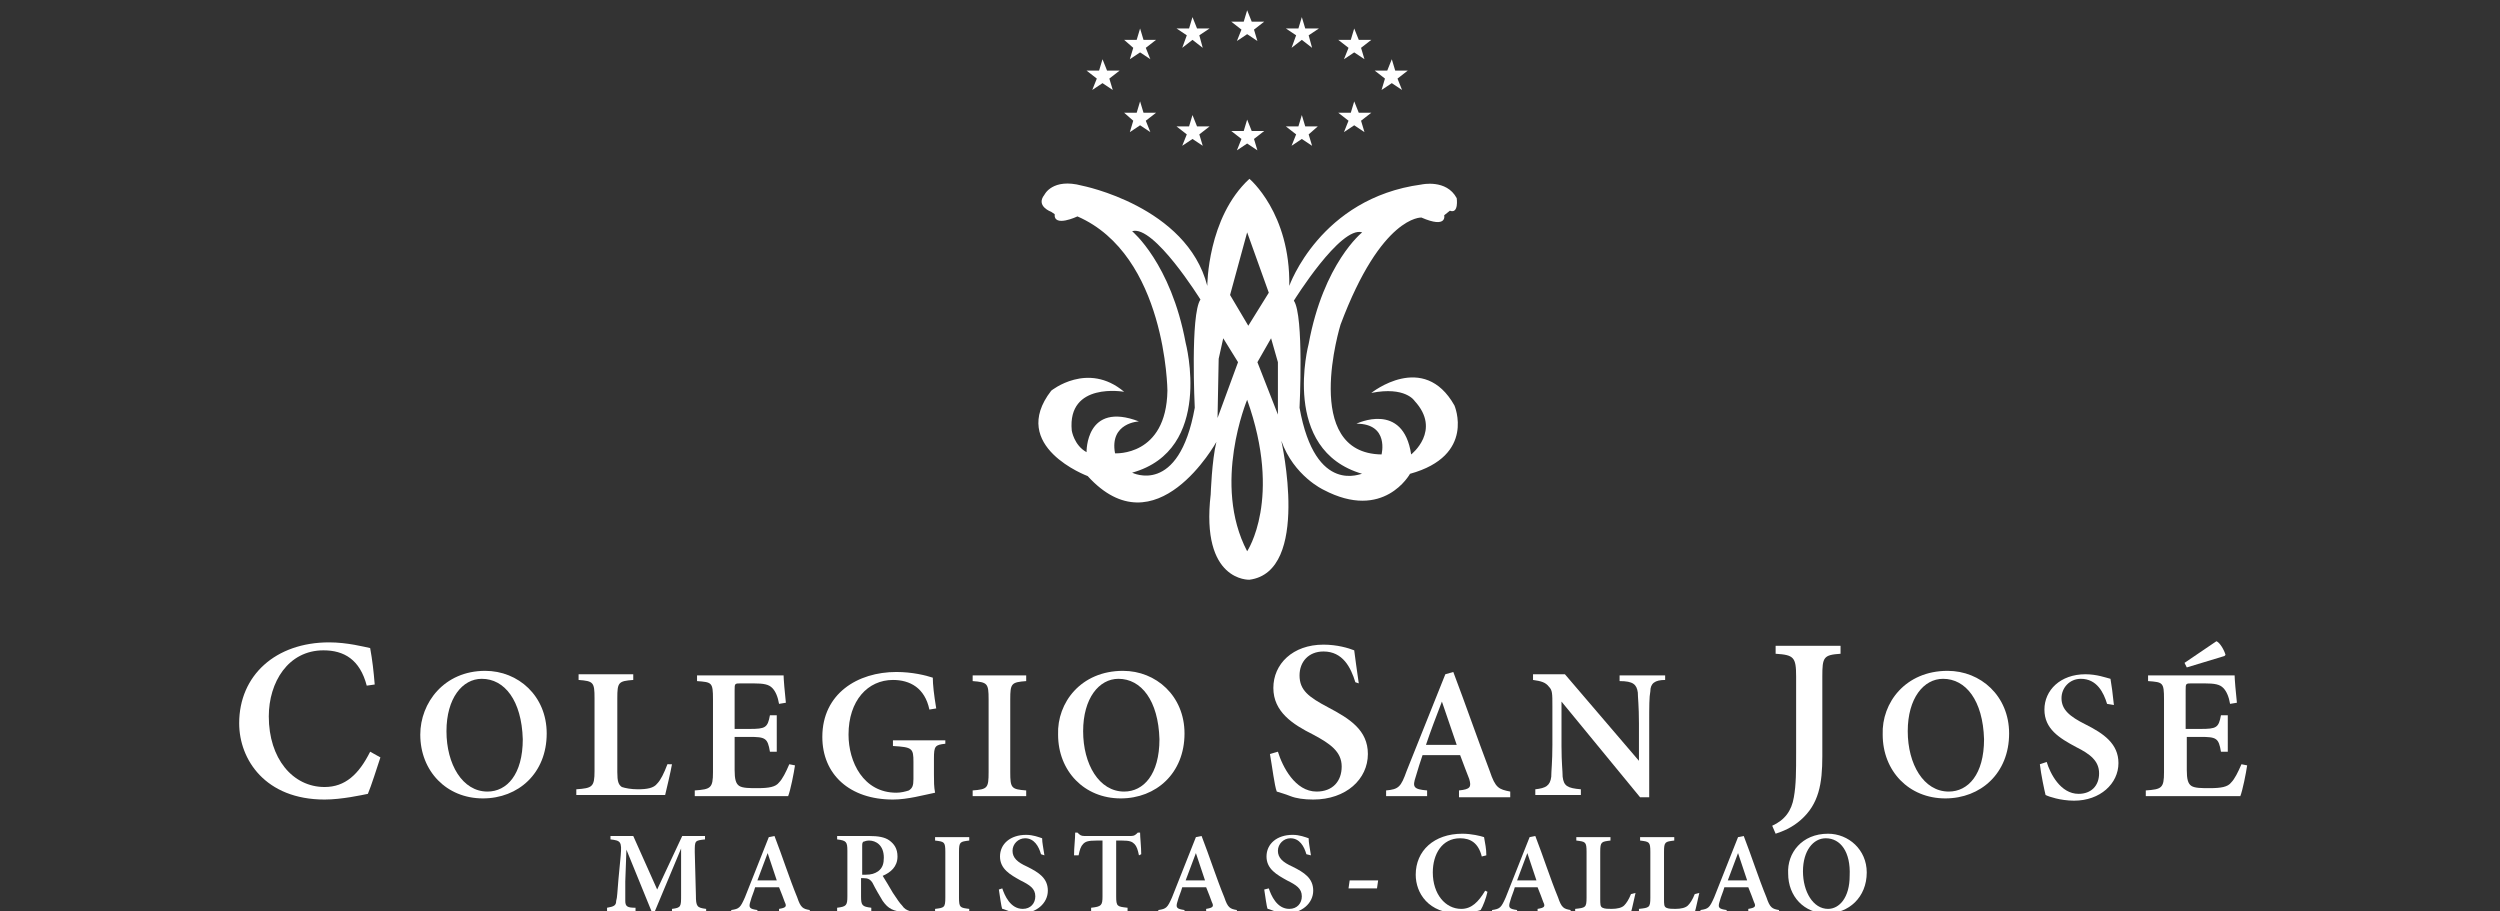 <?xml version="1.0" encoding="UTF-8"?>
<!-- Generator: Adobe Illustrator 24.3.0, SVG Export Plug-In . SVG Version: 6.00 Build 0)  -->
<svg version="1.1" id="Capa_4" xmlns="http://www.w3.org/2000/svg" xmlns:xlink="http://www.w3.org/1999/xlink" x="0px" y="0px" viewBox="0 0 219.5 80" style="enable-background:new 0 0 219.5 80;" xml:space="preserve"><rect x="0" y="0" width="219.5" height="80" fill="#333333" stroke="none"/><script xmlns="" async="false" type="text/javascript" src="moz-extension://5c7d4312-e691-4aa9-94e9-99636ad4dc6c/in-page.js"/>
<style type="text/css">
	.st0{fill:#FFFFFF;}
	.st1{fill-rule:evenodd;clip-rule:evenodd;fill:#FFFFFF;}
</style>
<g>
	<g>
		<g>
			<path class="st0" d="M59,80.1v-0.3c0.8-0.1,0.8-0.2,0.8-1.2l0-4.1h0L57.5,80h-0.3L55,74.6h0l-0.1,2.8c0,0.9,0,1.3,0,1.7     c0,0.5,0.2,0.6,0.9,0.6v0.3h-2.5v-0.3c0.6-0.1,0.8-0.2,0.8-0.6c0.1-0.3,0.1-0.8,0.2-1.9l0.2-2.1c0.1-1.2,0-1.3-0.9-1.4v-0.3h2     l2.1,4.7l2.2-4.7h2v0.3C61,73.8,61,73.8,61,74.8l0.1,3.8c0,1,0.1,1.1,0.9,1.2v0.3H59z"/>
			<path class="st0" d="M68.4,80.1v-0.3c0.6-0.1,0.7-0.2,0.5-0.6c-0.1-0.3-0.3-0.8-0.5-1.3h-2.1c-0.1,0.4-0.3,0.8-0.4,1.2     c-0.2,0.6-0.1,0.7,0.6,0.8v0.3h-2.3v-0.3c0.7-0.1,0.8-0.2,1.2-1.1l2.1-5.3l0.5-0.1c0.7,1.8,1.3,3.7,2,5.4c0.3,0.9,0.5,1,1.1,1.1     v0.3H68.4z M67.4,74.9L67.4,74.9c-0.3,0.8-0.6,1.6-0.9,2.4h1.7L67.4,74.9z"/>
			<path class="st0" d="M79.8,80.1c-0.1,0-0.2,0-0.3,0c-1.1-0.1-1.5-0.3-2-1c-0.3-0.5-0.6-1-0.9-1.6c-0.2-0.3-0.4-0.4-0.8-0.4h-0.2     v1.6c0,0.8,0.1,0.9,0.9,1v0.3h-3v-0.3c0.8-0.1,0.9-0.2,0.9-1v-4c0-0.8-0.1-0.9-0.9-1v-0.3h2.8c0.8,0,1.4,0.1,1.8,0.4     c0.4,0.3,0.7,0.7,0.7,1.4c0,0.9-0.6,1.4-1.3,1.7c0.2,0.3,0.6,1,0.9,1.5c0.4,0.6,0.6,0.9,0.8,1.1c0.2,0.3,0.4,0.4,0.7,0.5     L79.8,80.1z M76,76.8c0.5,0,0.8-0.1,1.1-0.3c0.4-0.3,0.5-0.7,0.5-1.2c0-1.1-0.7-1.5-1.3-1.5c-0.3,0-0.4,0.1-0.5,0.1     c-0.1,0.1-0.1,0.2-0.1,0.4v2.5H76z"/>
			<path class="st0" d="M82.1,80.1v-0.3c0.8-0.1,0.9-0.1,0.9-1v-4c0-0.9-0.1-0.9-0.9-1v-0.3h3v0.3c-0.8,0.1-0.9,0.1-0.9,1v4     c0,0.9,0.1,0.9,0.9,1v0.3H82.1z"/>
			<path class="st0" d="M91.4,75c-0.2-0.7-0.6-1.4-1.4-1.4c-0.6,0-1.1,0.5-1.1,1.1c0,0.6,0.4,1,1.3,1.4c1,0.5,1.8,1,1.8,2.1     c0,1.1-1,2-2.4,2c-0.4,0-0.7-0.1-1-0.2c-0.3-0.1-0.5-0.2-0.6-0.2c-0.1-0.2-0.2-1.1-0.3-1.7L88,78c0.2,0.6,0.7,1.8,1.8,1.8     c0.7,0,1.1-0.5,1.1-1.1c0-0.7-0.5-1-1.3-1.4c-0.9-0.5-1.8-1-1.8-2.1c0-1.1,0.9-1.9,2.3-1.9c0.6,0,1.1,0.2,1.4,0.3     c0,0.4,0.1,0.8,0.2,1.5L91.4,75z"/>
			<path class="st0" d="M100,75.1c-0.1-0.5-0.2-0.8-0.4-1c-0.2-0.2-0.4-0.3-1.1-0.3H98v4.9c0,0.9,0.1,0.9,1,1v0.3h-3.2v-0.3     c0.9-0.1,1-0.2,1-1v-4.9h-0.5c-0.8,0-1,0.1-1.2,0.3c-0.2,0.2-0.3,0.5-0.4,1h-0.4c0-0.7,0.1-1.4,0.1-2h0.2     c0.2,0.2,0.3,0.3,0.6,0.3h4.1c0.3,0,0.4-0.1,0.6-0.3h0.2c0,0.4,0.1,1.3,0.1,1.9L100,75.1z"/>
			<path class="st0" d="M105.9,80.1v-0.3c0.6-0.1,0.7-0.2,0.5-0.6c-0.1-0.3-0.3-0.8-0.5-1.3h-2.1c-0.1,0.4-0.3,0.8-0.4,1.2     c-0.2,0.6-0.1,0.7,0.6,0.8v0.3h-2.3v-0.3c0.7-0.1,0.8-0.2,1.2-1.1l2.1-5.3l0.5-0.1c0.7,1.8,1.3,3.7,2,5.4c0.3,0.9,0.5,1,1.1,1.1     v0.3H105.9z M105,74.9L105,74.9c-0.3,0.8-0.6,1.6-0.9,2.4h1.7L105,74.9z"/>
			<path class="st0" d="M114.7,75c-0.2-0.7-0.6-1.4-1.4-1.4c-0.6,0-1.1,0.5-1.1,1.1c0,0.6,0.4,1,1.3,1.4c1,0.5,1.8,1,1.8,2.1     c0,1.1-1,2-2.4,2c-0.4,0-0.7-0.1-1-0.2c-0.3-0.1-0.5-0.2-0.6-0.2c-0.1-0.2-0.2-1.1-0.3-1.7l0.4-0.1c0.2,0.6,0.7,1.8,1.8,1.8     c0.7,0,1.1-0.5,1.1-1.1c0-0.7-0.5-1-1.3-1.4c-0.9-0.5-1.8-1-1.8-2.1c0-1.1,0.9-1.9,2.3-1.9c0.6,0,1.1,0.2,1.4,0.3     c0,0.4,0.1,0.8,0.2,1.5L114.7,75z"/>
			<path class="st0" d="M120.9,78h-2.5l0.1-0.7h2.5L120.9,78z"/>
			<path class="st0" d="M130.6,78.3c-0.1,0.5-0.4,1.3-0.6,1.6c-0.3,0.1-1.2,0.3-1.9,0.3c-2.7,0-3.8-1.8-3.8-3.4     c0-2.1,1.6-3.6,4.1-3.6c0.8,0,1.6,0.2,1.9,0.3c0.1,0.6,0.2,1,0.2,1.6l-0.4,0.1c-0.3-1.2-1-1.6-1.9-1.6c-1.6,0-2.4,1.4-2.4,3     c0,1.9,1.1,3.2,2.5,3.2c0.9,0,1.5-0.6,2.1-1.6L130.6,78.3z"/>
			<path class="st0" d="M135,80.1v-0.3c0.6-0.1,0.7-0.2,0.5-0.6c-0.1-0.3-0.3-0.8-0.5-1.3H133c-0.1,0.4-0.3,0.8-0.4,1.2     c-0.2,0.6-0.1,0.7,0.6,0.8v0.3H131v-0.3c0.7-0.1,0.8-0.2,1.2-1.1l2.1-5.3l0.5-0.1c0.7,1.8,1.3,3.7,2,5.4c0.3,0.9,0.5,1,1.1,1.1     v0.3H135z M134.1,74.9L134.1,74.9c-0.3,0.8-0.6,1.6-0.9,2.4h1.7L134.1,74.9z"/>
			<path class="st0" d="M143.6,78.4c-0.1,0.4-0.3,1.4-0.4,1.7h-4.9v-0.3c0.9-0.1,1-0.1,1-1v-4c0-0.9-0.1-0.9-0.9-1v-0.3h3v0.3     c-0.8,0.1-0.9,0.1-0.9,1v4.1c0,0.5,0,0.7,0.2,0.8c0.2,0.1,0.5,0.1,0.8,0.1c0.5,0,0.9-0.1,1.1-0.3c0.2-0.2,0.4-0.5,0.6-1     L143.6,78.4z"/>
			<path class="st0" d="M149.2,78.4c-0.1,0.4-0.3,1.4-0.4,1.7h-4.9v-0.3c0.9-0.1,1-0.1,1-1v-4c0-0.9-0.1-0.9-0.9-1v-0.3h3v0.3     c-0.8,0.1-0.9,0.1-0.9,1v4.1c0,0.5,0,0.7,0.2,0.8c0.2,0.1,0.5,0.1,0.8,0.1c0.5,0,0.9-0.1,1.1-0.3c0.2-0.2,0.4-0.5,0.6-1     L149.2,78.4z"/>
			<path class="st0" d="M153.5,80.1v-0.3c0.6-0.1,0.7-0.2,0.5-0.6c-0.1-0.3-0.3-0.8-0.5-1.3h-2.1c-0.1,0.4-0.3,0.8-0.4,1.2     c-0.2,0.6-0.1,0.7,0.6,0.8v0.3h-2.3v-0.3c0.7-0.1,0.8-0.2,1.2-1.1l2.1-5.3l0.5-0.1c0.7,1.8,1.3,3.7,2,5.4c0.3,0.9,0.5,1,1.1,1.1     v0.3H153.5z M152.6,74.9L152.6,74.9c-0.3,0.8-0.6,1.6-0.9,2.4h1.7L152.6,74.9z"/>
			<path class="st0" d="M160.5,73.2c1.8,0,3.4,1.4,3.4,3.4c0,2.2-1.6,3.6-3.5,3.6c-2,0-3.4-1.5-3.4-3.5     C156.9,74.9,158.2,73.2,160.5,73.2L160.5,73.2z M160.3,73.6c-1.1,0-2,1.1-2,2.9c0,1.8,0.9,3.3,2.2,3.3c1,0,1.9-1,1.9-2.9     C162.5,74.8,161.6,73.6,160.3,73.6L160.3,73.6z"/>
		</g>
		<g>
			<g>
				<path class="st0" d="M33.4,66.5c-0.3,0.9-0.8,2.5-1.1,3.2c-0.5,0.1-2.3,0.5-3.8,0.5c-5.2,0-7.5-3.5-7.5-6.7      c0-4.2,3.2-7.1,7.9-7.1c1.6,0,3.1,0.4,3.6,0.5c0.2,1.1,0.3,2,0.4,3.2l-0.7,0.1c-0.6-2.3-2-3.1-3.8-3.1c-3.1,0-4.8,2.8-4.8,5.8      c0,3.7,2.1,6.2,4.9,6.2c1.8,0,3-1.1,4-3.1L33.4,66.5z"/>
			</g>
			<g>
				<path class="st0" d="M42.6,58.9c2.9,0,5.4,2.2,5.4,5.5c0,3.5-2.5,5.7-5.6,5.7c-3.2,0-5.5-2.4-5.5-5.6      C36.9,61.7,39,58.9,42.6,58.9L42.6,58.9z M42.3,59.6c-1.7,0-3.1,1.7-3.1,4.6c0,2.9,1.4,5.3,3.6,5.3c1.7,0,3.1-1.5,3.1-4.6      C45.8,61.5,44.3,59.6,42.3,59.6L42.3,59.6z"/>
				<path class="st0" d="M59,67.1c-0.1,0.6-0.5,2.3-0.6,2.7h-7.8v-0.5c1.4-0.1,1.6-0.2,1.6-1.6v-6.4c0-1.4-0.1-1.5-1.4-1.6v-0.5h4.8      v0.5c-1.3,0.1-1.4,0.2-1.4,1.6v6.5c0,0.8,0.1,1.1,0.4,1.3c0.3,0.1,0.8,0.2,1.4,0.2c0.8,0,1.4-0.1,1.7-0.5      c0.3-0.3,0.6-0.9,0.9-1.7L59,67.1z"/>
				<path class="st0" d="M69.8,67.2c-0.1,0.7-0.4,2.2-0.6,2.7H61v-0.5c1.4-0.1,1.6-0.2,1.6-1.6v-6.4c0-1.5-0.1-1.5-1.4-1.6v-0.5h7.6      c0,0.3,0.1,1.5,0.2,2.4l-0.6,0.1c-0.1-0.6-0.3-1.1-0.6-1.4c-0.3-0.3-0.7-0.4-1.7-0.4h-1c-0.6,0-0.6,0-0.6,0.6V64h1.3      c1.4,0,1.6-0.1,1.8-1.2h0.6V66h-0.6c-0.2-1.2-0.4-1.3-1.8-1.3h-1.3v2.9c0,0.8,0.1,1.2,0.4,1.4c0.3,0.2,0.9,0.2,1.6,0.2      c1,0,1.6-0.1,1.9-0.5c0.3-0.3,0.6-0.9,0.9-1.6L69.8,67.2z"/>
				<path class="st0" d="M83,65.3c-0.9,0.1-1,0.2-1,1.3V68c0,0.6,0,1.1,0.1,1.6c-1,0.2-2.4,0.6-3.7,0.6c-3.8,0-6.2-2.2-6.2-5.5      c0-3.8,3.1-5.7,6.5-5.7c1.4,0,2.6,0.3,3.2,0.5c0,0.6,0.1,1.5,0.3,2.7l-0.6,0.1c-0.4-1.9-1.7-2.6-3.2-2.6c-2.2,0-3.9,1.8-3.9,4.8      c0,2.4,1.3,5.1,4.2,5.1c0.4,0,0.8-0.1,1.1-0.2c0.3-0.2,0.4-0.4,0.4-1v-1.5c0-1.2-0.1-1.3-1.8-1.4v-0.5H83V65.3z"/>
				<path class="st0" d="M85.4,69.9v-0.5c1.3-0.1,1.4-0.2,1.4-1.6v-6.4c0-1.4-0.1-1.5-1.4-1.6v-0.5h4.7v0.5      c-1.3,0.1-1.4,0.2-1.4,1.6v6.4c0,1.4,0.1,1.5,1.4,1.6v0.5H85.4z"/>
				<path class="st0" d="M98.6,58.9c2.9,0,5.4,2.2,5.4,5.5c0,3.5-2.5,5.7-5.6,5.7c-3.2,0-5.5-2.4-5.5-5.6      C92.8,61.7,94.9,58.9,98.6,58.9L98.6,58.9z M98.2,59.6c-1.7,0-3.1,1.7-3.1,4.6c0,2.9,1.4,5.3,3.6,5.3c1.7,0,3.1-1.5,3.1-4.6      C101.7,61.5,100.2,59.6,98.2,59.6L98.2,59.6z"/>
			</g>
		</g>
		<g>
			<g>
				<path class="st0" d="M119,59.9c-0.4-1.3-1.1-2.7-2.8-2.7c-1.3,0-2.1,0.9-2.1,2.1c0,1.3,0.8,1.9,2.5,2.8c1.9,1,3.5,2,3.5,4.1      c0,2.2-1.9,4-4.8,4c-0.8,0-1.5-0.1-2-0.3c-0.5-0.2-0.9-0.3-1.2-0.4c-0.2-0.5-0.4-2.2-0.6-3.3l0.7-0.2c0.4,1.3,1.5,3.5,3.4,3.5      c1.4,0,2.2-0.9,2.2-2.2c0-1.3-1-2-2.5-2.8c-1.8-0.9-3.5-2-3.5-4.1c0-2.1,1.7-3.8,4.4-3.8c1.2,0,2.2,0.3,2.7,0.5      c0.1,0.7,0.2,1.6,0.4,2.9L119,59.9z"/>
			</g>
			<g>
				<path class="st0" d="M128.1,69.9v-0.5c1-0.1,1.1-0.3,0.9-1c-0.2-0.5-0.5-1.3-0.8-2.1h-3.3c-0.2,0.6-0.4,1.2-0.6,1.9      c-0.3,0.9-0.2,1.1,1,1.2v0.5h-3.6v-0.5c1.1-0.1,1.3-0.3,1.8-1.7l3.4-8.5l0.7-0.2c1.1,2.9,2.1,5.8,3.2,8.7      c0.5,1.5,0.8,1.6,1.8,1.8v0.5H128.1z M126.6,61.6L126.6,61.6c-0.5,1.3-1,2.6-1.4,3.8h2.7L126.6,61.6z"/>
				<path class="st0" d="M146.2,59.7c-0.9,0-1.3,0.3-1.3,1c-0.1,0.5-0.1,1.3-0.1,2.8V70H144l-6.9-8.4h0v3.9c0,1.5,0.1,2.2,0.1,2.7      c0.1,0.8,0.4,1,1.6,1.1v0.5h-4v-0.5c0.9-0.1,1.3-0.3,1.4-1.1c0-0.5,0.1-1.3,0.1-2.8V62c0-1.1,0-1.4-0.3-1.7      c-0.3-0.4-0.7-0.5-1.4-0.6v-0.5h2.8l6.5,7.6h0v-3.3c0-1.5-0.1-2.3-0.1-2.7c-0.1-0.7-0.4-1-1.6-1v-0.5h4V59.7z"/>
			</g>
		</g>
		<g>
			<g>
				<path class="st0" d="M161.6,57.4c-1.5,0.1-1.6,0.3-1.6,2v7c0,2.4-0.3,4.2-1.9,5.6c-0.8,0.7-1.6,1-2.2,1.2l-0.3-0.7      c1.1-0.5,1.7-1.3,1.9-2.5c0.2-1.1,0.2-2.3,0.2-3.9v-6.7c0-1.7-0.2-1.9-1.8-2v-0.7h5.7V57.4z"/>
			</g>
			<g>
				<path class="st0" d="M171,58.9c2.9,0,5.4,2.2,5.4,5.5c0,3.5-2.5,5.7-5.6,5.7c-3.2,0-5.5-2.4-5.5-5.6      C165.2,61.7,167.3,58.9,171,58.9L171,58.9z M170.6,59.6c-1.7,0-3.1,1.7-3.1,4.6c0,2.9,1.4,5.3,3.6,5.3c1.7,0,3.1-1.5,3.1-4.6      C174.1,61.5,172.6,59.6,170.6,59.6L170.6,59.6z"/>
				<path class="st0" d="M185,61.8c-0.3-1-0.9-2.2-2.3-2.2c-1,0-1.7,0.8-1.7,1.7c0,1,0.7,1.6,2.1,2.3c1.6,0.8,2.9,1.7,2.9,3.4      c0,1.8-1.6,3.3-3.9,3.3c-0.6,0-1.2-0.1-1.6-0.2c-0.4-0.1-0.7-0.2-0.9-0.3c-0.1-0.4-0.4-1.8-0.5-2.7l0.6-0.2      c0.3,1,1.2,2.8,2.8,2.8c1.1,0,1.8-0.7,1.8-1.8c0-1.1-0.8-1.7-2-2.3c-1.5-0.8-2.8-1.6-2.8-3.3c0-1.7,1.4-3.1,3.6-3.1      c1,0,1.8,0.3,2.2,0.4c0.1,0.6,0.2,1.3,0.3,2.3L185,61.8z"/>
				<path class="st0" d="M197.3,67.2c-0.1,0.7-0.4,2.2-0.6,2.7h-8.3v-0.5c1.4-0.1,1.6-0.2,1.6-1.6v-6.4c0-1.5-0.1-1.5-1.4-1.6v-0.5      h7.6c0,0.3,0.1,1.5,0.2,2.4l-0.6,0.1c-0.1-0.6-0.3-1.1-0.6-1.4c-0.3-0.3-0.7-0.4-1.7-0.4h-1c-0.6,0-0.6,0-0.6,0.6V64h1.3      c1.4,0,1.6-0.1,1.8-1.2h0.6V66H195c-0.2-1.2-0.4-1.3-1.8-1.3H192v2.9c0,0.8,0.1,1.2,0.4,1.4c0.3,0.2,0.9,0.2,1.6,0.2      c1,0,1.6-0.1,1.9-0.5c0.3-0.3,0.6-0.9,0.9-1.6L197.3,67.2z M195.3,57.6l-3.3,1l-0.2-0.4c0.9-0.6,1.9-1.3,2.8-1.9      c0.3,0.1,0.7,0.8,0.8,1.2L195.3,57.6z"/>
			</g>
		</g>
	</g>
	<g>
		<g>
			<polygon class="st1" points="96.8,5.2 97.2,6.2 98.3,6.2 97.4,6.9 97.7,7.9 96.8,7.3 95.9,7.9 96.3,6.9 95.4,6.2 96.5,6.2    "/>
			<polygon class="st1" points="122.2,5.2 122.5,6.2 123.6,6.2 122.7,6.9 123.1,7.9 122.2,7.3 121.3,7.9 121.6,6.9 120.7,6.2      121.8,6.2    "/>
			<polygon class="st1" points="100.1,2.5 100.4,3.5 101.5,3.5 100.6,4.2 101,5.2 100.1,4.6 99.2,5.2 99.5,4.2 98.7,3.5 99.8,3.5         "/>
			<polygon class="st1" points="100.1,8.9 100.4,9.9 101.5,9.9 100.6,10.6 101,11.6 100.1,11 99.2,11.6 99.5,10.6 98.7,9.9      99.8,9.9    "/>
			<polygon class="st1" points="118.9,8.9 119.3,9.9 120.4,9.9 119.5,10.6 119.8,11.6 118.9,11 118,11.6 118.4,10.6 117.5,9.9      118.6,9.9    "/>
			<polygon class="st1" points="118.9,2.5 119.3,3.5 120.4,3.5 119.5,4.2 119.8,5.2 118.9,4.6 118,5.2 118.4,4.2 117.5,3.5      118.6,3.5    "/>
			<polygon class="st1" points="104.7,1.5 105.1,2.5 106.2,2.5 105.3,3.1 105.6,4.2 104.7,3.5 103.8,4.2 104.2,3.1 103.3,2.5      104.4,2.5    "/>
			<polygon class="st1" points="104.7,10.1 105.1,11.1 106.2,11.1 105.3,11.8 105.6,12.8 104.7,12.2 103.8,12.8 104.2,11.8      103.3,11.1 104.4,11.1    "/>
			<polygon class="st1" points="114.3,10.1 114.6,11.1 115.7,11.1 114.9,11.8 115.2,12.8 114.3,12.2 113.4,12.8 113.8,11.8      112.9,11.1 114,11.1    "/>
			<polygon class="st1" points="114.3,1.5 114.6,2.5 115.8,2.5 114.9,3.1 115.2,4.2 114.3,3.5 113.4,4.2 113.8,3.1 112.9,2.5      114,2.5    "/>
			<polygon class="st1" points="109.5,0.9 109.9,1.9 111,1.9 110.1,2.6 110.4,3.6 109.5,3 108.6,3.6 109,2.6 108.1,1.9 109.2,1.9         "/>
			<polygon class="st1" points="109.5,10.5 109.9,11.5 111,11.5 110.1,12.2 110.4,13.2 109.5,12.6 108.6,13.2 109,12.2 108.1,11.5      109.2,11.5    "/>
		</g>
		<path class="st0" d="M127.7,35.6c-2.7-4.8-7.3-1.1-7.3-1.1c3-0.6,3.8,0.7,3.8,0.7c2.4,2.6-0.3,4.7-0.3,4.7    c-0.7-4.7-4.8-2.7-4.8-2.7c2.9,0,2.2,2.7,2.2,2.7c-7.1-0.1-3.6-11.4-3.6-11.4c3.6-9.6,7.1-9.4,7.1-9.4c2.3,1,2-0.2,2-0.2l0.5-0.4    c0.8,0.3,0.6-1.1,0.6-1.1c-0.9-1.7-3.1-1.2-3.1-1.2c-8.9,1.2-11.6,8.9-11.6,8.9c0.1-6.4-3.5-9.4-3.5-9.4c-3.7,3.4-3.7,9.4-3.7,9.4    c-1.8-7-11-8.8-11-8.8c-2.6-0.7-3.3,0.8-3.3,0.8c-0.8,1,0.6,1.5,0.6,1.5l0.3,0.2c-0.1,1.2,2,0.2,2,0.2c7.8,3.4,7.9,15.3,7.9,15.3    c-0.1,5.8-4.6,5.5-4.6,5.5c-0.5-2.7,2.1-2.8,2.1-2.8c-4.7-1.8-4.6,2.7-4.6,2.7c-1.1-0.6-1.3-1.9-1.3-1.9c-0.4-4.3,4.6-3.4,4.6-3.4    c-3.2-2.7-6.4-0.1-6.4-0.1c-3.8,4.9,3.2,7.5,3.2,7.5c6,6.6,11.3-3,11.3-3c-0.4,1.6-0.5,4.6-0.5,4.6c-0.9,7.7,3.4,7.5,3.4,7.5    c5.4-0.7,2.8-12.2,2.8-12.2c1.1,3.1,3.7,4.3,3.7,4.3c5.3,2.8,7.6-1.4,7.6-1.4C129.6,40,127.7,35.6,127.7,35.6z M104.9,35.8    c-1.4,7.8-5.5,5.7-5.5,5.7c7.2-2,4.7-11.4,4.7-11.4c-1.3-7-4.7-9.8-4.7-9.8c1.9-0.6,6,6,6,6C104.5,27.6,104.9,35.8,104.9,35.8z     M109.5,20.4l1.9,5.3l-1.8,2.9l-1.6-2.7L109.5,20.4z M106.9,36.7l0.1-5.2l0.4-1.8l1.3,2.1L106.9,36.7z M109.5,48.4    c-3.1-5.9,0-13.3,0-13.3C112.6,43.8,109.5,48.4,109.5,48.4z M112.2,36.4l-1.8-4.6l1.2-2.1l0.6,2.1L112.2,36.4z M114.1,35.8    c0,0,0.4-8.1-0.5-9.4c0,0,4.1-6.6,6-6c0,0-3.4,2.7-4.7,9.8c0,0-2.5,9.3,4.7,11.4C119.6,41.5,115.5,43.6,114.1,35.8z"/>
	</g>
</g>
</svg>